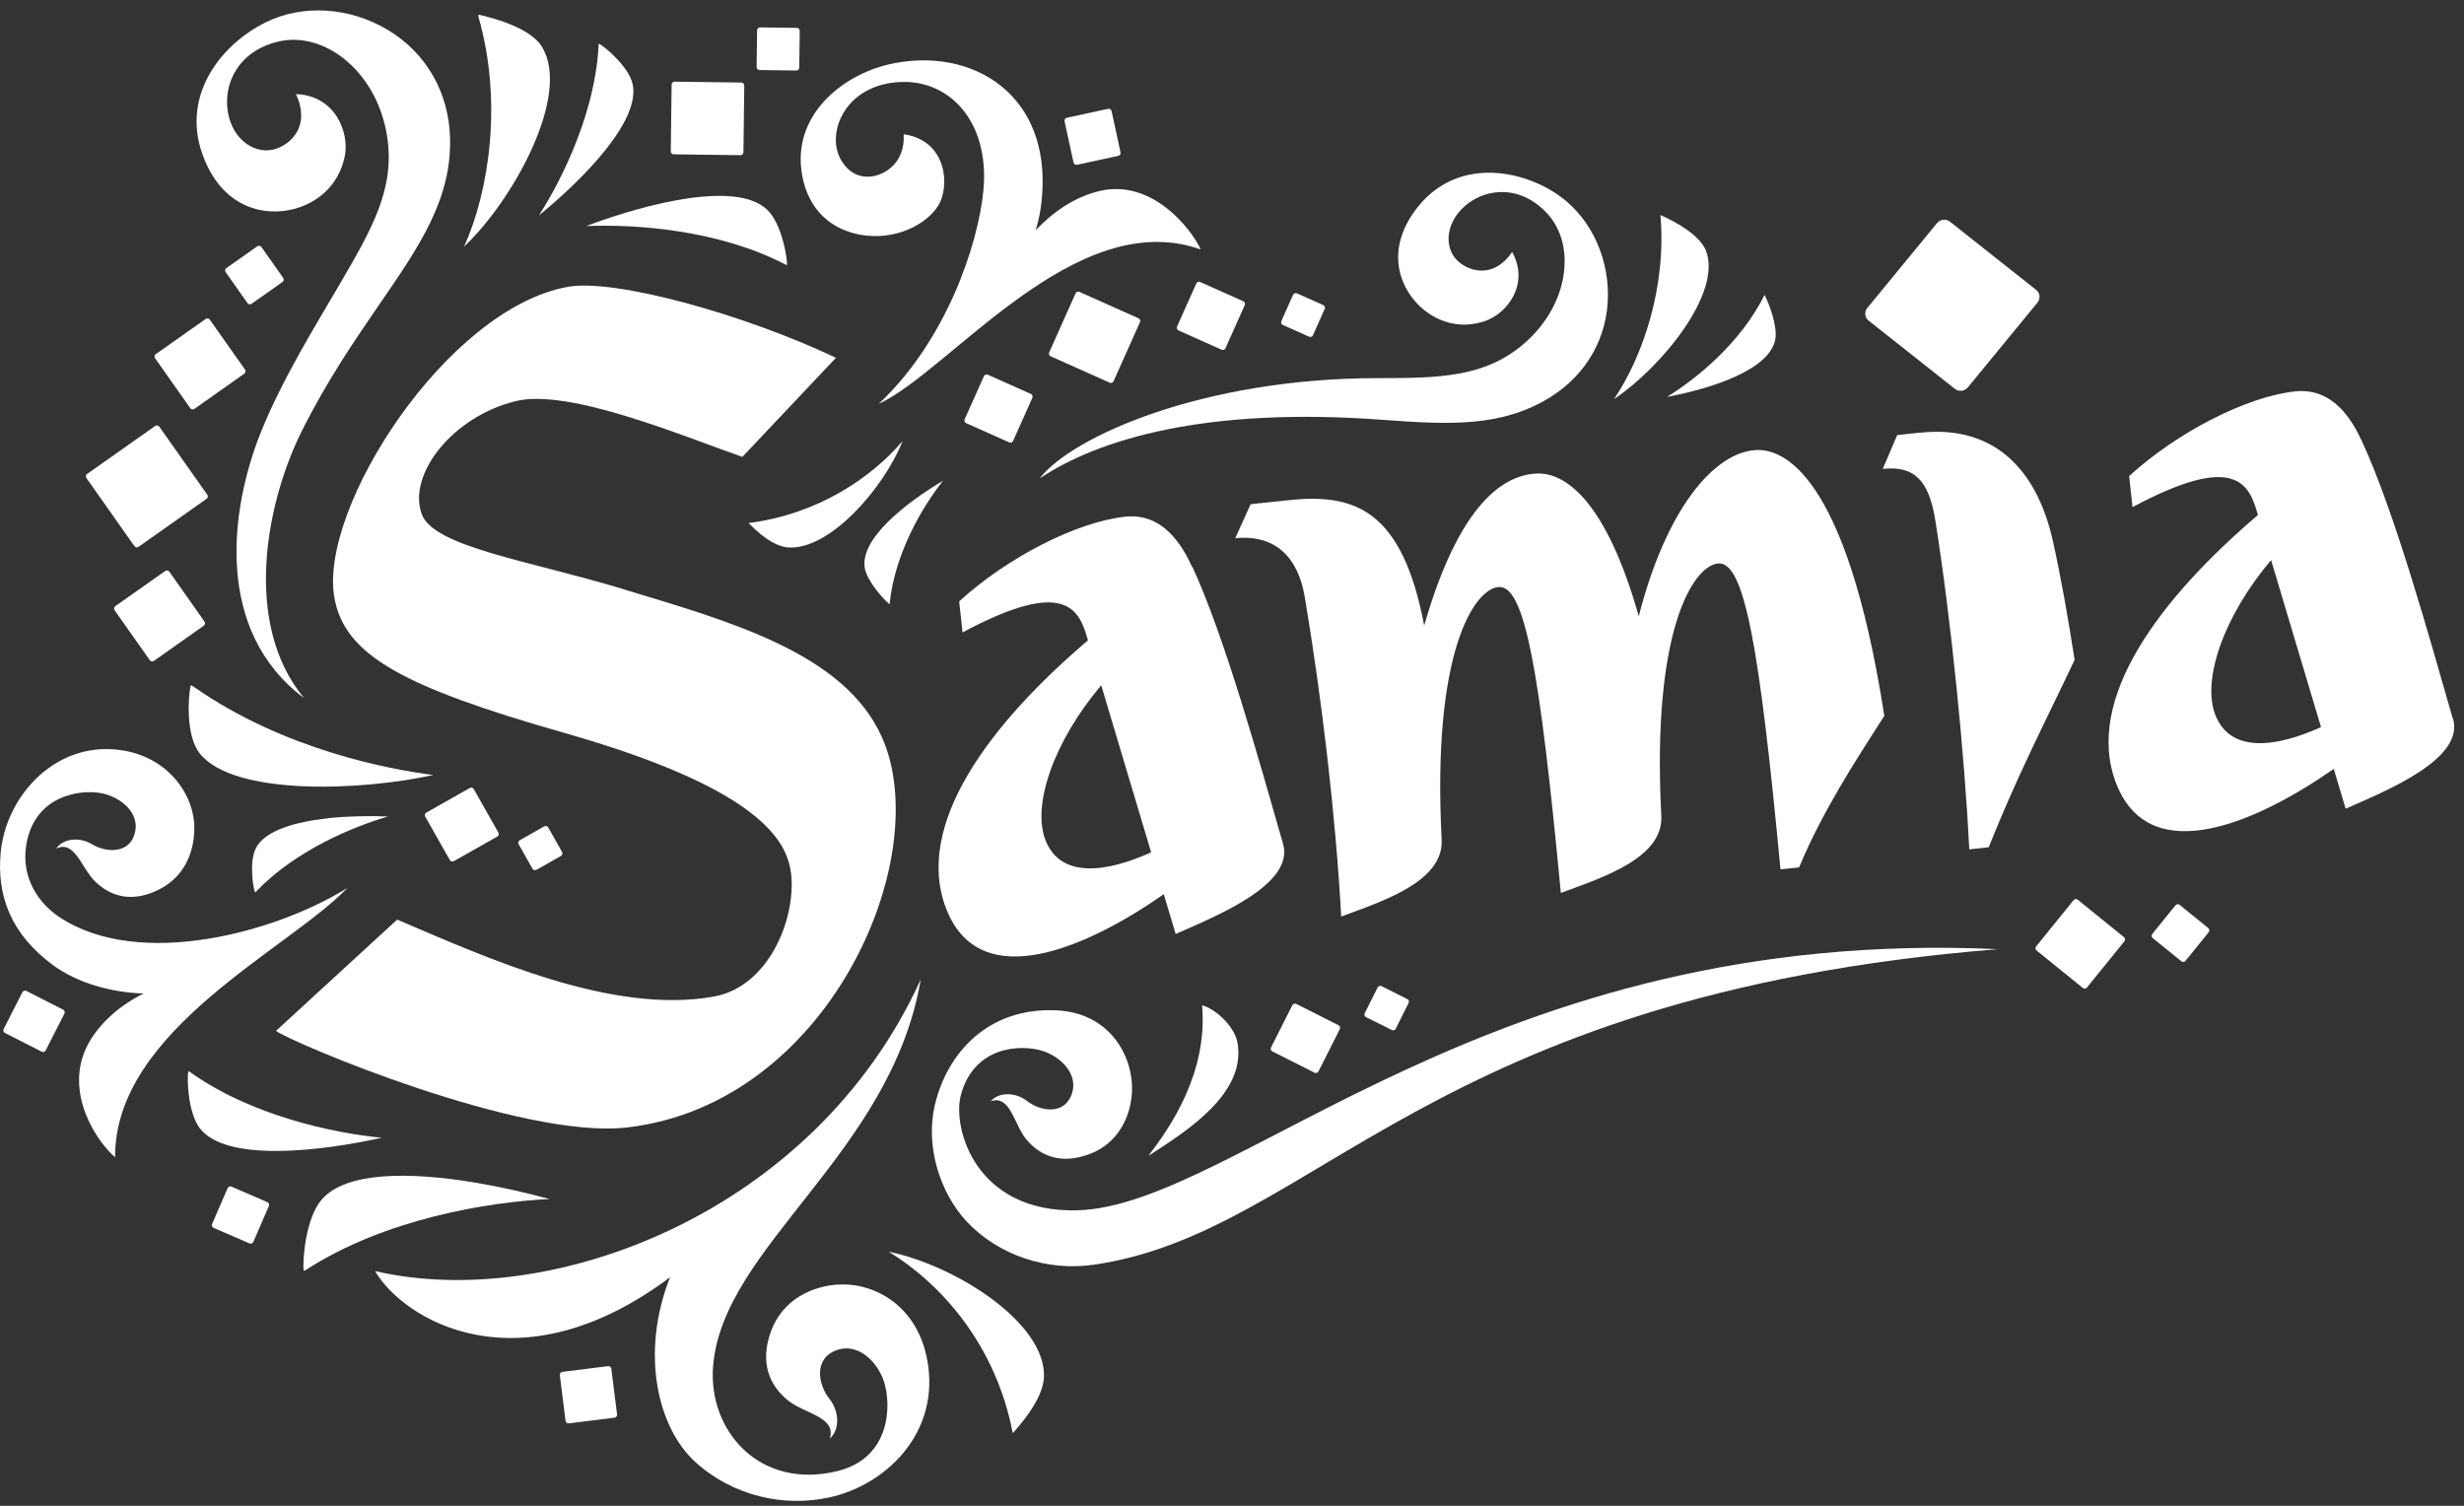 <svg xmlns="http://www.w3.org/2000/svg" fill="none" viewBox="0 0 234 143"><rect x="0" y="0" width="234" height="143" fill="#333333" stroke="none"/><path fill="white" d="M109.06 109.76C111.13 107.08 114.72 101.88 114.16 95.47C115.63 95.89 117.25 97.6 117.51 98.97C118.41 103.77 112.83 107.35 109.07 109.76H109.06Z"></path><path fill="white" d="M198.193 93.783L201.75 89.393C201.847 89.272 201.829 89.096 201.709 88.999L197.318 85.442C197.198 85.345 197.022 85.364 196.924 85.484L193.368 89.874C193.271 89.994 193.289 90.17 193.409 90.268L197.8 93.824C197.92 93.922 198.096 93.903 198.193 93.783Z"></path><path fill="white" d="M207.552 91.25L209.755 88.53C209.852 88.41 209.834 88.234 209.714 88.136L206.994 85.933C206.874 85.836 206.698 85.854 206.6 85.974L204.397 88.694C204.3 88.814 204.318 88.99 204.438 89.088L207.158 91.291C207.278 91.388 207.455 91.37 207.552 91.25Z"></path><path fill="white" d="M133.645 94.878L131.205 93.655C131.067 93.586 130.898 93.641 130.829 93.78L129.606 96.22C129.537 96.359 129.592 96.527 129.731 96.596L132.171 97.819C132.31 97.889 132.478 97.833 132.547 97.695L133.77 95.254C133.84 95.116 133.784 94.947 133.645 94.878Z"></path><path fill="white" d="M125.215 101.747L127.237 97.738C127.307 97.6 127.251 97.432 127.113 97.362L123.104 95.34C122.966 95.271 122.798 95.326 122.728 95.464L120.706 99.474C120.637 99.612 120.692 99.78 120.83 99.85L124.839 101.871C124.977 101.941 125.146 101.885 125.215 101.747Z"></path><path fill="white" d="M25.389 114.164L21.984 112.69C21.843 112.628 21.678 112.693 21.616 112.835L20.142 116.24C20.081 116.382 20.146 116.547 20.288 116.608L23.692 118.082C23.834 118.144 23.999 118.078 24.061 117.936L25.535 114.532C25.596 114.39 25.531 114.225 25.389 114.164Z"></path><path fill="white" d="M45.02 112.29C39.02 111.3 32.88 111.22 30.55 113.92C28.98 115.73 28.72 119.87 28.84 120.64C28.84 120.67 28.85 120.68 28.85 120.68C28.85 120.68 28.96 120.66 29.07 120.59C36.55 115.74 46.41 114.14 52.19 113.87C50.02 113.28 47.54 112.71 45.03 112.29H45.02Z"></path><path fill="white" d="M17.88 101.73C17.75 102.43 17.83 105.7 19.01 107.19C21.51 110.35 30.26 109.38 36.26 108.05C31.58 107.6 23.8 105.93 18.02 101.79C17.97 101.75 17.92 101.74 17.89 101.73H17.88Z"></path><path fill="white" d="M96.17 136.12C98.52 133.51 99.08 131.82 99.14 130.85C99.42 125.69 90.81 120.19 84.4 118.87C89.33 121.88 94.57 127.68 96.18 136.11L96.17 136.12Z"></path><path fill="white" d="M32.96 84.35C27.46 90.12 10.87 97.81 10.93 109.9C9.3 108.53 6.01 103.83 8.28 99.32C9.11 97.67 10.89 95.71 13.64 94.35C10.52 94.26 7.32 93.33 5.05 91.67C1 88.69 -0.3 85.04 0.06 81.02C0.52 75.83 4.86 70.86 10.56 71.15C15.57 71.4 18.27 75.14 18.44 78.24C18.56 80.43 17.79 83.1 15.15 84.45C12.67 85.72 10.61 85.23 9.05 83.73C7.74 82.47 7.11 79.74 5.34 80.59C6 79.59 7.6 79.48 8.73 80.17C10.09 81 12.44 81.13 12.85 78.92C13.19 77.11 11.41 75.66 9.59 75.32C7.53 74.94 3.18 75.59 2.48 80.35C2.01 83.48 3.77 85.84 5.59 87.06C13.23 92.18 26.36 88.47 32.96 84.34V84.35Z"></path><path fill="white" d="M18.12 65.07C18.12 65.07 18.1 65.12 18.09 65.18C17.89 66.09 17.61 69.84 18.96 71.54C22.2 75.64 34.44 75.09 41.14 73.6C37.02 73.07 26.99 71.23 18.41 65.23C18.24 65.11 18.15 65.08 18.12 65.08V65.07Z"></path><path fill="white" d="M31.15 77.71C28.03 78.05 25.18 78.86 24.31 80.53C23.64 81.81 24.04 84.3 24.21 84.73C24.21 84.75 24.22 84.75 24.22 84.75C24.22 84.75 24.27 84.72 24.32 84.67C28.02 80.79 33.52 78.5 36.86 77.54C35.12 77.47 33.08 77.5 31.15 77.7V77.71Z"></path><path fill="white" d="M2.126 94.228L0.347 97.722C0.277 97.86 0.332 98.028 0.47 98.098L3.963 99.877C4.101 99.947 4.27 99.892 4.34 99.754L6.118 96.261C6.188 96.123 6.134 95.954 5.996 95.884L2.502 94.106C2.365 94.036 2.196 94.091 2.126 94.228Z"></path><path fill="white" d="M44.613 74.834L40.488 77.169C40.354 77.245 40.306 77.416 40.383 77.55L42.717 81.675C42.794 81.81 42.964 81.857 43.099 81.781L47.224 79.446C47.358 79.37 47.406 79.199 47.33 79.065L44.995 74.94C44.919 74.805 44.748 74.758 44.613 74.834Z"></path><path fill="white" d="M51.681 78.477L49.358 79.793C49.223 79.869 49.176 80.04 49.252 80.174L50.567 82.498C50.643 82.632 50.814 82.68 50.949 82.603L53.272 81.288C53.407 81.212 53.454 81.041 53.378 80.907L52.063 78.583C51.987 78.448 51.816 78.401 51.681 78.477Z"></path><path fill="white" d="M189.73 90.14C135.43 94.51 124.96 117.06 103.86 120.11C99.42 120.75 94.78 119.2 91.79 115.99C89.27 113.29 87.87 108.87 88.77 104.98C89.93 99.99 93.86 95.64 100.33 95.95C105.63 96.2 107.69 100.62 107.5 103.75C107.37 105.96 106.27 108.55 103.47 109.6C100.84 110.59 98.82 109.85 97.44 108.17C96.28 106.76 95.96 103.95 94.09 104.58C94.87 103.66 96.49 103.74 97.54 104.56C98.81 105.55 101.15 105.96 101.82 103.78C102.37 102 100.76 100.34 98.97 99.79C96.95 99.17 92.51 99.31 91.25 104C90.42 107.09 92.62 115.18 102.28 114.94C117.38 114.57 141.38 87.93 189.73 90.14Z"></path><path fill="white" d="M57.743 129.739L53.407 130.283C53.254 130.302 53.145 130.442 53.164 130.596L53.708 134.932C53.728 135.085 53.868 135.194 54.021 135.175L58.357 134.631C58.511 134.612 58.619 134.472 58.6 134.318L58.056 129.982C58.037 129.829 57.897 129.72 57.743 129.739Z"></path><path fill="white" d="M79.54 121.99C77.13 122.16 74.32 123.39 73.21 126.45C72.17 129.33 73 131.52 74.85 133.01C76.41 134.26 79.47 134.57 78.8 136.62C79.8 135.75 79.69 134 78.78 132.86C77.68 131.49 77.21 128.94 79.57 128.18C81.5 127.56 83.33 129.29 83.96 131.24C84.66 133.44 84.61 138.49 79.47 139.72C72.12 141.48 67.24 135.86 67.72 129.77C68.6 118.37 84.63 109.59 87.44 93.01C77.38 115.18 52.3 124.59 35.62 120.71C38.29 125.31 49.26 132.06 63.63 121.3C60.78 128.53 62.47 135.59 66.01 138.82C69.57 142.07 74.41 143.15 78.75 142.21C84.02 141.06 89.05 136.31 88.15 129.72C87.37 123.99 82.97 121.75 79.55 122L79.54 121.99Z"></path><path fill="white" d="M108.119 30.226L102.513 27.721C102.372 27.657 102.206 27.721 102.143 27.862L99.638 33.468C99.575 33.609 99.638 33.774 99.78 33.837L105.385 36.343C105.526 36.406 105.692 36.343 105.755 36.201L108.26 30.596C108.323 30.454 108.26 30.289 108.119 30.226Z"></path><path fill="white" d="M125.662 28.972L123.17 27.858C123.028 27.795 122.863 27.859 122.8 28L121.686 30.492C121.623 30.634 121.686 30.799 121.827 30.862L124.32 31.976C124.461 32.039 124.626 31.976 124.689 31.835L125.803 29.342C125.866 29.201 125.803 29.035 125.662 28.972Z"></path><path fill="white" d="M97.899 37.411L93.809 35.584C93.668 35.52 93.502 35.584 93.439 35.725L91.611 39.815C91.548 39.956 91.611 40.122 91.752 40.185L95.843 42.013C95.984 42.076 96.149 42.013 96.212 41.871L98.04 37.781C98.103 37.64 98.04 37.474 97.899 37.411Z"></path><path fill="white" d="M116.382 33.068L118.21 28.978C118.273 28.837 118.21 28.671 118.069 28.608L113.979 26.78C113.837 26.717 113.672 26.78 113.609 26.922L111.781 31.012C111.718 31.153 111.781 31.319 111.922 31.382L116.012 33.21C116.154 33.273 116.319 33.209 116.382 33.068Z"></path><path fill="white" d="M14.738 40.451L8.273 45.009C8.147 45.098 8.117 45.273 8.206 45.399L12.764 51.864C12.853 51.99 13.028 52.02 13.155 51.931L19.619 47.373C19.745 47.284 19.776 47.109 19.686 46.983L15.128 40.518C15.039 40.392 14.864 40.361 14.738 40.451Z"></path><path fill="white" d="M24.433 23.389L21.5 25.458C21.373 25.547 21.343 25.721 21.432 25.848L23.501 28.782C23.59 28.908 23.765 28.938 23.891 28.849L26.825 26.78C26.951 26.691 26.982 26.517 26.892 26.39L24.824 23.456C24.735 23.33 24.56 23.3 24.433 23.389Z"></path><path fill="white" d="M56.88 4.14C56.88 4.14 56.85 4.21 56.85 4.26C56.55 10.57 53.45 16.92 51.18 20.46C55.42 16.99 60.9 11.43 60.07 7.94C59.67 6.28 57.4 4.41 56.88 4.14Z"></path><path fill="white" d="M15.69 54.223L10.95 57.565C10.823 57.654 10.793 57.829 10.882 57.955L14.225 62.695C14.314 62.822 14.488 62.852 14.615 62.763L19.355 59.42C19.481 59.331 19.511 59.156 19.422 59.03L16.08 54.29C15.991 54.164 15.816 54.133 15.69 54.223Z"></path><path fill="white" d="M23.267 35.097L19.925 30.357C19.835 30.231 19.661 30.201 19.534 30.29L14.794 33.632C14.668 33.721 14.638 33.896 14.727 34.022L18.069 38.762C18.159 38.889 18.333 38.919 18.46 38.83L23.2 35.487C23.326 35.398 23.356 35.224 23.267 35.097Z"></path><path fill="white" d="M89.58 45.64C86.1 47.7 81.62 51.17 82.13 53.97C82.36 55.23 83.98 57 84.48 57.39C84.96 52.54 87.63 48.08 89.57 45.64H89.58Z"></path><path fill="white" d="M157.69 20.42C157.69 20.42 157.69 20.45 157.69 20.47C158.28 27.31 155.96 33.96 153.28 37.9C157.68 34.97 163.58 27.88 162.01 23.8C161.76 23.16 160.87 21.86 157.69 20.42Z"></path><path fill="white" d="M167.58 28C165.33 32.54 161.17 35.92 158.32 37.69C162.54 36.9 168.09 35.12 168.6 32.2C168.82 30.92 167.95 28.68 167.57 28H167.58Z"></path><path fill="white" d="M45.44 1.4C45.44 1.41 45.42 1.49 45.44 1.6C47.76 9.69 46.43 18.24 44.07 23.42C48.65 19.14 54.32 9 51.45 4.42C50.91 3.55 49.44 2.33 45.55 1.41H45.51C45.51 1.41 45.44 1.39 45.43 1.39L45.44 1.4Z"></path><path fill="white" d="M55.66 21.47C60.36 21.27 68.29 21.83 74.6 25.13C74.66 25.16 74.71 25.17 74.74 25.17C74.77 24.46 74.24 21.23 72.86 19.92C69.95 17.13 61.42 19.31 55.66 21.47Z"></path><path fill="white" d="M71.09 49.67C72.8 51.44 74.03 51.91 74.76 51.98C78.67 52.37 83.93 46.42 85.71 41.89C82.81 45.3 77.74 48.83 71.09 49.67Z"></path><path fill="white" d="M28.11 8.95C29.5 11.92 27.67 13.7 26.11 14.16C24.82 14.54 23.4 13.99 22.48 12.72C21.56 11.45 21.26 9.45 21.91 7.7C22.64 5.73 24.31 4.39 26.61 3.91C28.44 3.53 30.41 4 32.17 5.21C34.58 6.88 36.25 9.69 36.76 12.93C37.55 17.94 35.29 21.81 32.16 27.16C30.17 30.58 26.79 36 24.74 41.13C21.81 48.49 20.38 59.94 28.87 66.29C22.99 59.18 25.3 47.66 28.66 40.94C31.06 36.14 33.68 32.32 36 28.95C39.85 23.35 42.89 18.94 42.74 13.11C42.63 8.79 40.49 5.05 36.86 2.86C33.21 0.66 28.74 0.38 25.21 2.13C20.95 4.25 17.24 9.05 19.21 14.61C21.03 19.75 25.09 20.63 28.02 19.82C30.08 19.25 32.16 17.68 32.74 14.85C33.2 12.6 31.86 9.07 28.11 8.94V8.95Z"></path><path fill="white" d="M143.62 23.91C141.9 26.45 139.59 25.83 138.47 24.81C137.54 23.96 137.3 22.55 137.89 21.2C138.48 19.85 139.93 18.65 141.65 18.33C143.58 17.97 145.46 18.67 146.95 20.29C148.13 21.58 148.71 23.39 148.57 25.38C148.39 28.11 146.93 30.81 144.57 32.77C140.92 35.81 136.72 35.91 130.92 35.91C114.17 35.9 101.74 41.51 98.74 45.43C104.35 41.69 114.56 38.62 131.32 39.87C137.66 40.34 142.67 40.59 147.29 37.68C150.71 35.52 152.69 32 152.7 28.03C152.72 24.04 150.8 20.32 147.69 18.32C143.94 15.91 138.3 15.24 134.78 19.49C131.52 23.42 132.77 27.11 134.82 29.07C136.27 30.45 138.53 31.37 141.08 30.47C143.11 29.76 145.3 26.99 143.6 23.92L143.62 23.91Z"></path><path fill="white" d="M83.48 38.34C90.25 35.19 102.14 19.47 114.03 23.69C113.13 21.71 109.37 16.93 104.37 18.15C102.07 18.71 100.04 20.09 98.36 21.86C98.63 20.96 98.82 20.05 98.91 19.16C99.39 14.72 98.25 11.08 95.61 8.63C92.97 6.19 89.1 5.22 84.99 5.99C80.22 6.88 75.48 10.7 76.09 16.03C76.66 20.99 80.47 22.57 83.55 22.41C85.85 22.29 88.02 21.18 89.07 19.58C90.22 17.83 90.03 13.35 85.82 12.75C85.97 15.37 84.18 16.5 82.94 16.73C81.59 16.98 80.43 16.32 79.76 14.98C79.13 13.73 79.29 12.01 80.17 10.61C81.31 8.79 83.41 7.76 85.95 7.78C87.99 7.8 89.85 8.64 91.2 10.14C92.92 12.05 93.7 14.88 93.39 18.1C92.9 23.14 89.92 32.28 83.46 38.34H83.48Z"></path><path fill="white" d="M102.282 15.65L106.201 14.8C106.352 14.767 106.448 14.618 106.415 14.467L105.564 10.548C105.531 10.397 105.382 10.301 105.231 10.334L101.312 11.185C101.161 11.217 101.065 11.367 101.098 11.518L101.949 15.436C101.982 15.587 102.131 15.683 102.282 15.65Z"></path><path fill="white" d="M75.673 2.647L72.183 2.602C72.028 2.6 71.901 2.724 71.899 2.878L71.854 6.368C71.852 6.523 71.976 6.649 72.131 6.651L75.62 6.697C75.775 6.699 75.902 6.575 75.904 6.42L75.949 2.93C75.951 2.776 75.827 2.649 75.673 2.647Z"></path><path fill="white" d="M70.406 7.838L64.067 7.756C63.912 7.754 63.785 7.878 63.783 8.033L63.701 14.372C63.699 14.527 63.823 14.654 63.978 14.656L70.317 14.738C70.472 14.74 70.599 14.616 70.601 14.461L70.683 8.122C70.685 7.967 70.561 7.84 70.406 7.838Z"></path><path fill="white" d="M185.18 21.05C184.81 20.76 184.26 20.82 183.96 21.18L177.33 29.25C177.03 29.62 177.09 30.16 177.46 30.45L185.65 36.93C186.02 37.22 186.57 37.16 186.87 36.8L193.5 28.73C193.8 28.36 193.74 27.82 193.37 27.53L185.18 21.05Z"></path><path fill="white" d="M232.94 68.26C230.69 60.43 227.41 48.62 224.33 41.95C223.37 39.87 221.56 36.79 217.96 37.17C213.33 37.67 206.77 41.04 202.2 45.21L202.52 48.16C212.44 42.85 213.62 46.06 214.43 48.91C205.11 56.84 197.89 66.42 200.96 74.38C204.21 82.81 214.72 77.85 221.63 73.02C222.24 75.06 222.66 76.48 222.76 76.8C226.89 74.99 234.05 72.05 232.96 68.24L232.94 68.26ZM210.41 67.96C209.04 64.56 211.23 58.45 215.68 53.19C216.88 57.2 218.86 63.82 220.42 69.05C216.32 70.91 211.9 71.62 210.41 67.96Z"></path><path fill="white" d="M113.22 53.85C112.26 51.77 110.45 48.69 106.85 49.07C102.22 49.57 95.66 52.94 91.09 57.11L91.41 60.06C101.33 54.75 102.51 57.96 103.32 60.81C94 68.74 86.78 78.32 89.85 86.28C93.1 94.71 103.61 89.75 110.52 84.92C111.13 86.96 111.55 88.38 111.65 88.7C115.78 86.89 122.94 83.95 121.85 80.14C119.6 72.31 116.32 60.5 113.24 53.83L113.22 53.85ZM99.31 79.85C97.94 76.45 100.13 70.34 104.58 65.08C105.78 69.09 107.76 75.71 109.32 80.94C105.22 82.8 100.8 83.51 99.31 79.85Z"></path><path fill="white" d="M182.36 41.08L180.17 41.32L178.8 44.53C181.79 44.21 183.19 45.6 183.8 49.46C185.31 58.98 186.57 71.7 187.02 80.66L188.87 80.46C191.49 73.83 194.24 68.55 197.02 62.67C196.42 58.76 195.74 54.91 194.96 51.39C193.52 44.89 189.62 40.32 182.37 41.09L182.36 41.08Z"></path><path fill="white" d="M166.74 42.74C162.71 42.98 158.2 48.45 155.63 58.52C152.11 46.08 147.78 44.86 145.88 44.97C141.76 45.21 138.06 49.66 135.25 59.4C133.17 48.47 128.71 46.82 122.4 47.5L118.77 47.88L117.31 51.11C120.34 50.8 123.14 52.1 123.92 56.75C125.51 66.22 126.85 77.43 127.37 87.04C131.42 85.55 137.11 83.7 136.91 79.73C135.98 61.95 139.98 56 142.28 55.75C144.8 55.48 146.22 63.59 148.23 84.8C152.28 83.31 157.97 81.46 157.77 77.49C156.84 59.71 160.84 53.76 163.14 53.51C165.66 53.24 167.08 61.35 169.09 82.56L170.86 82.37C173.04 77.11 176.19 72.28 178.95 67.98C175.3 44.54 169.12 42.6 166.75 42.74H166.74Z"></path><path fill="white" d="M59.1 55.92C50.21 53.23 41.18 51.94 40.05 48.82C38.69 45.11 42.92 39.57 48.99 38.09C54.07 36.85 65.06 41.5 70.5 43.39L79.39 33.98C70.69 29.85 58.4 26.44 53.93 27.24C42.42 29.29 30.21 48.33 31.76 56.79C32.75 62.21 38.18 65.21 53.65 69.62C71.49 74.71 74.51 79.49 75.06 82.54C75.8 86.65 73.26 93.65 67.8 94.64C58.18 96.38 46.32 91.01 37.72 87.33L26.21 97.9C27.69 99.01 49.47 108.24 59.56 107.07C78.74 104.86 88.86 81.43 83.75 70C80.18 62 69.25 59 59.11 55.93L59.1 55.92Z"></path></svg>